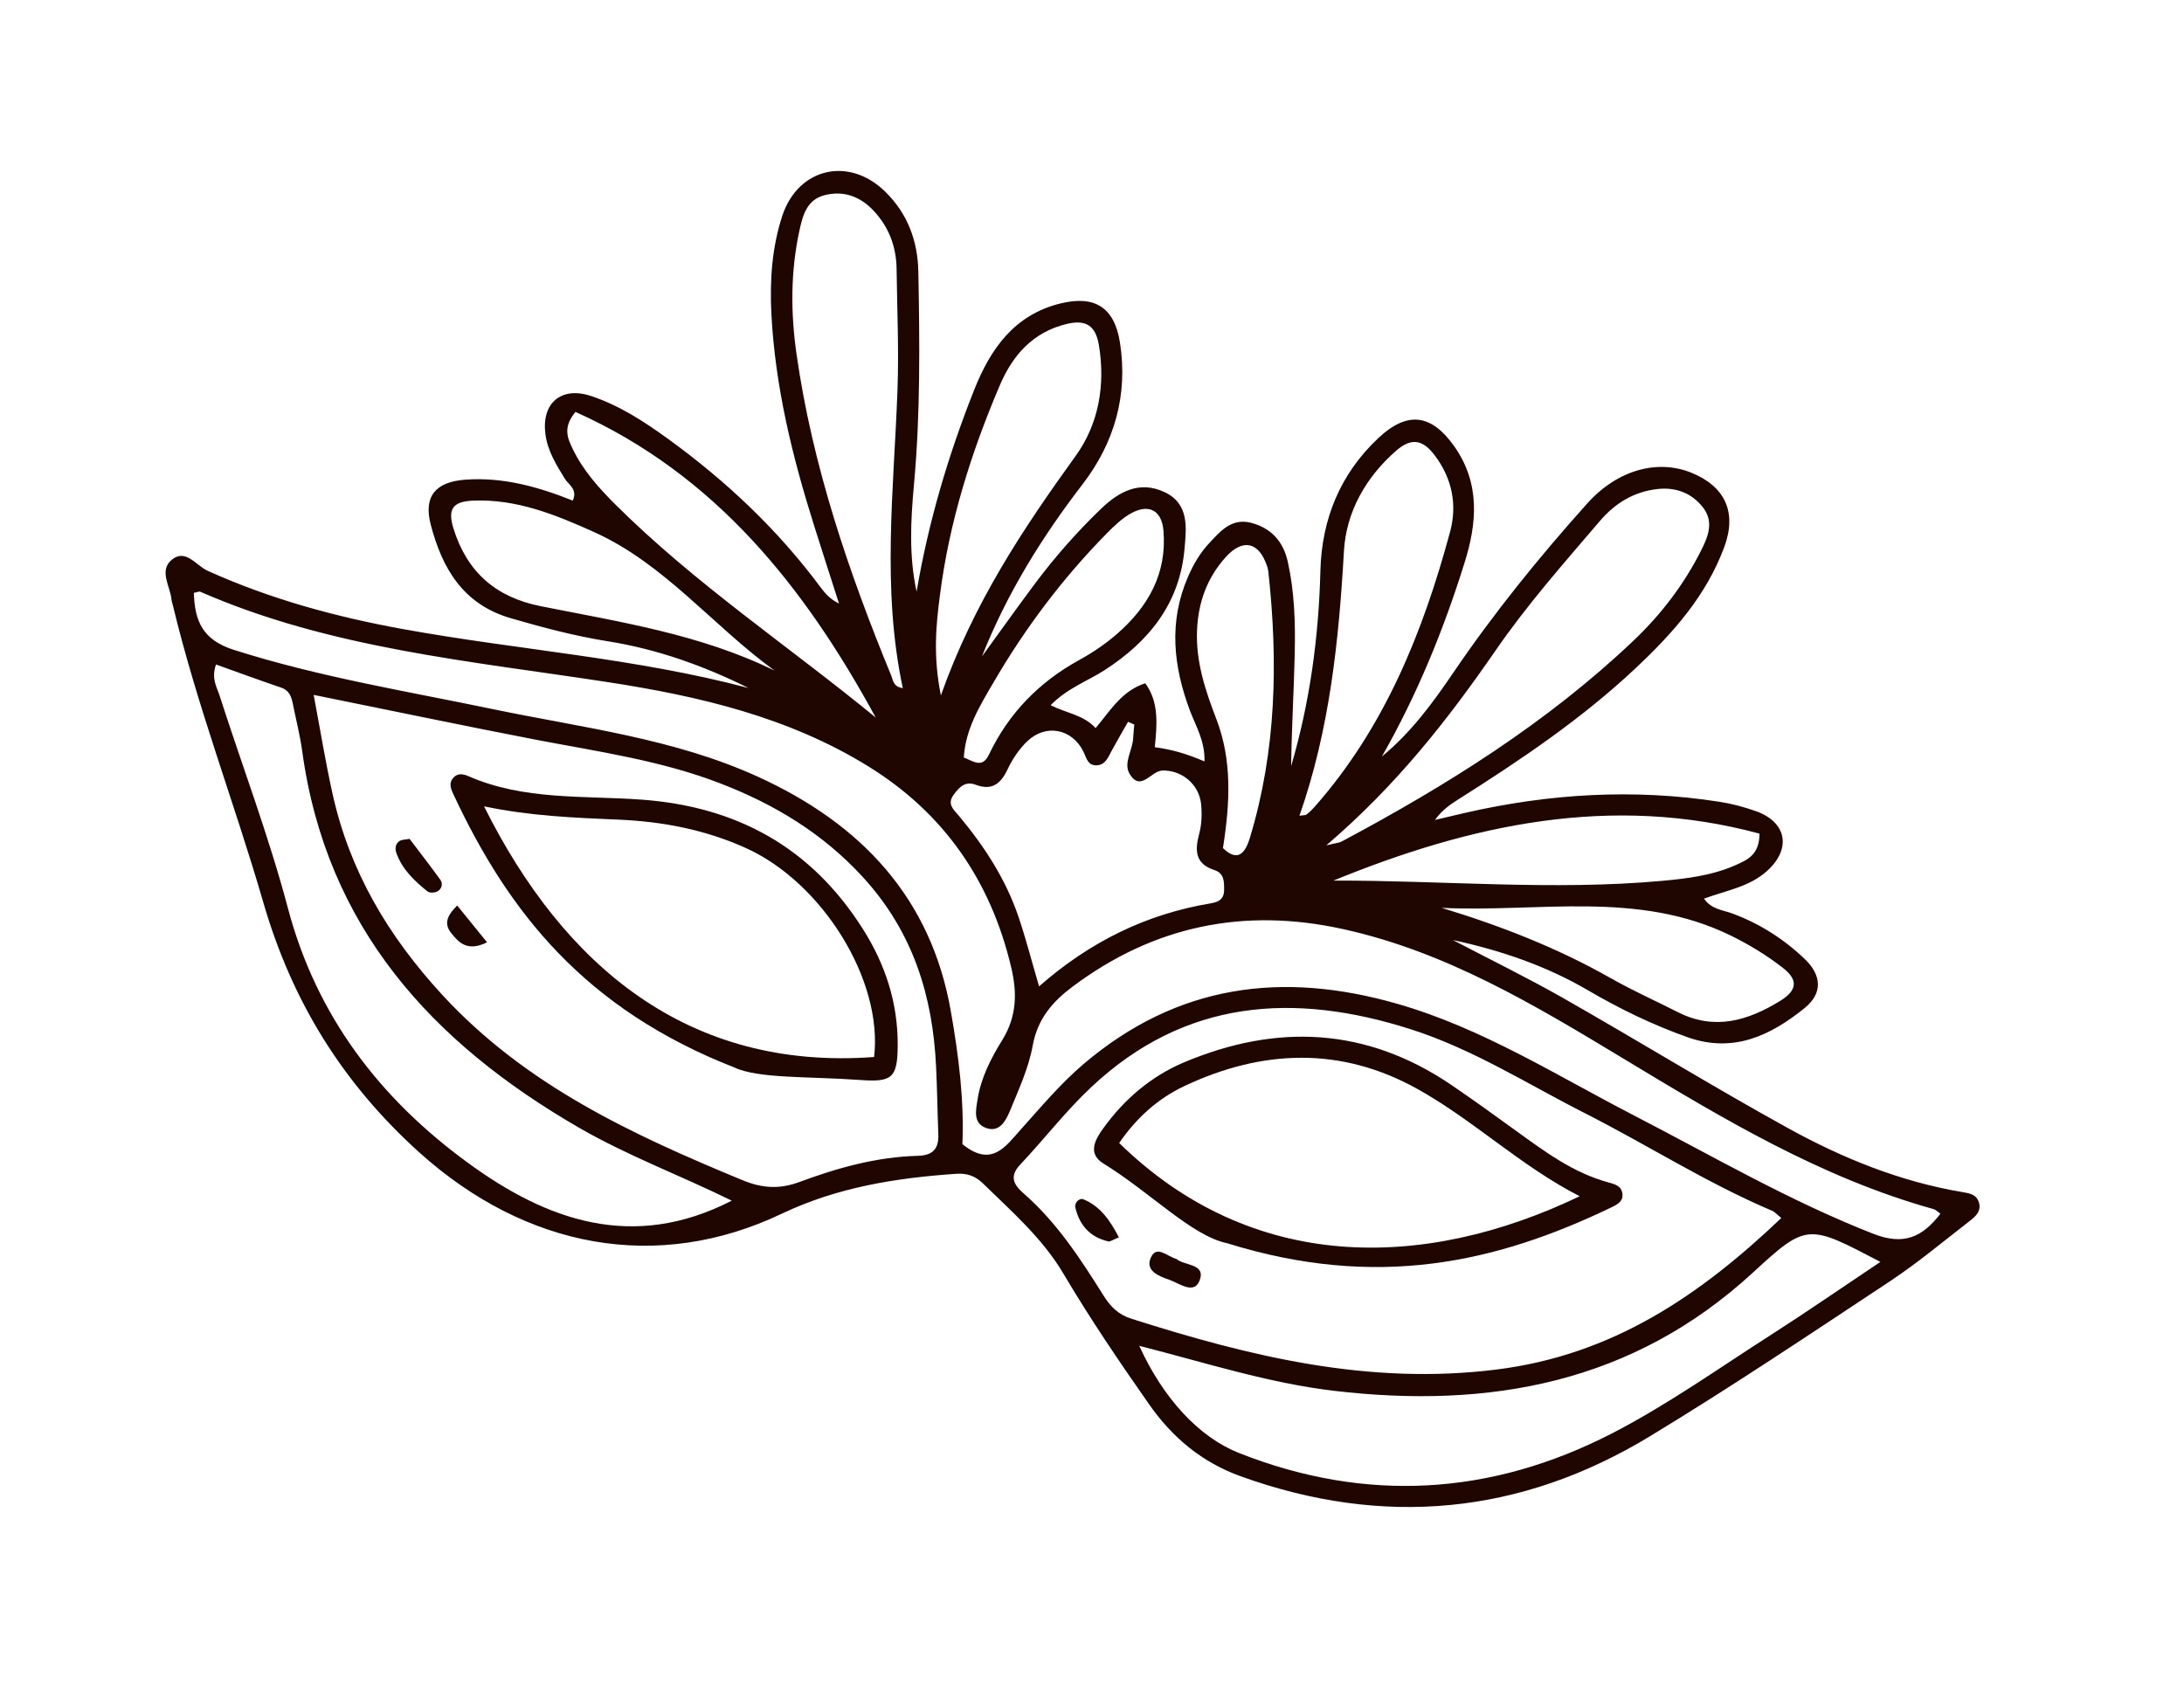 <svg width="232" height="179" viewBox="0 0 232 179" fill="none" xmlns="http://www.w3.org/2000/svg">
<g clip-path="url(#clip0_2183_1364)">
<path d="M146.797 80.367C149.856 77.858 152.176 74.714 154.368 71.482C158.676 65.14 163.488 59.201 168.6 53.495C171.824 49.899 176.082 48.762 179.69 50.228C183.275 51.696 184.506 54.438 183.182 58.065C181.282 63.248 177.741 67.23 173.812 70.926C168.075 76.334 161.567 80.714 154.934 84.911C154.056 85.469 153.19 86.052 152.431 87.109C153.486 86.858 154.542 86.608 155.593 86.367C164.542 84.311 173.559 83.765 182.651 85.179C183.969 85.383 185.278 85.733 186.531 86.179C189.818 87.35 190.317 90.182 187.707 92.532C185.86 94.199 183.439 94.589 181.014 95.466C181.784 96.611 182.995 96.671 183.98 97.032C186.9 98.105 189.46 99.739 191.703 101.875C193.496 103.576 193.65 105.499 191.733 107.066C188.117 110.003 184.147 111.911 179.298 110.205C175.583 108.892 172.063 107.182 168.672 105.198C164.218 102.593 159.397 100.96 154.339 99.869C158.257 101.923 162.237 103.861 166.077 106.047C174.046 110.584 181.874 115.401 189.902 119.832C195.685 123.028 201.814 125.52 208.402 126.636C209.193 126.769 209.944 126.866 210.213 127.748C210.486 128.652 209.883 129.212 209.282 129.677C206.483 131.844 203.757 134.131 200.823 136.08C192.377 141.669 183.952 147.32 175.285 152.576C161.535 160.926 146.948 162.3 131.783 156.833C127.702 155.358 124.545 152.747 122.044 149.159C118.879 144.635 115.787 140.083 112.978 135.335C110.762 131.573 107.496 128.732 104.417 125.724C103.604 124.936 102.728 124.624 101.575 124.701C95.164 125.145 88.967 126.122 83.023 128.951C69.805 135.24 55.876 132.624 44.556 122.444C36.456 115.142 31.03 106.447 27.967 95.855C24.91 85.307 20.939 75.028 18.366 64.313C18.325 64.129 18.244 63.94 18.226 63.753C18.107 62.299 16.835 60.625 18.26 59.456C19.727 58.258 20.847 60.091 22.044 60.634C28.71 63.646 35.677 65.544 42.877 66.846C55.063 69.054 67.479 69.9 79.525 73.098C74.762 70.733 69.82 68.961 64.555 68.126C61.059 67.57 57.646 66.662 54.241 65.672C49.172 64.195 46.955 60.348 45.75 55.715C44.973 52.71 46.285 51.203 49.396 50.963C53.4 50.659 57.165 51.713 60.845 53.184C61.389 51.955 60.392 51.504 59.997 50.854C59.092 49.374 58.179 47.913 57.943 46.163C57.486 42.826 59.614 41.025 62.768 42.064C65.806 43.072 68.45 44.8 71.005 46.655C77.154 51.117 82.637 56.288 87.177 62.406C87.663 63.068 88.229 63.683 89.125 64.119C88.236 61.34 87.341 58.579 86.465 55.794C84.157 48.474 82.342 41.055 81.943 33.355C81.763 29.808 81.99 26.28 83.123 22.862C84.814 17.849 90.169 16.582 94.027 20.356C96.405 22.679 97.487 25.57 97.553 28.873C97.695 36.429 97.777 43.975 97.085 51.52C96.739 55.292 96.544 59.087 97.368 62.852C98.624 55.455 100.741 48.321 103.495 41.394C105.213 37.08 107.726 33.453 112.637 32.241C116.28 31.342 118.376 32.64 118.967 36.375C119.848 41.976 118.378 47.057 114.979 51.472C110.647 57.105 106.944 63.09 104.309 69.741C106.184 67.161 108.033 64.561 109.943 62.003C112.069 59.162 114.404 56.512 116.956 54.056C118.86 52.229 121.026 51.037 123.686 52.271C126.346 53.505 126.028 56.067 125.83 58.29C125.329 64.077 122.076 68.141 117.323 71.204C115.505 72.371 113.387 73.103 111.604 74.92C113.341 75.793 115.113 75.947 116.384 77.355C117.992 75.433 119.176 73.392 121.659 72.589C123.124 74.587 122.917 76.955 122.668 79.382C124.513 79.625 126.136 80.108 127.948 80.891C128.017 78.729 127.028 77.156 126.407 75.502C124.632 70.771 124.124 66.058 126.206 61.258C126.79 59.916 127.511 58.697 128.5 57.649C129.68 56.392 130.847 55.024 132.883 55.537C135.051 56.097 136.327 57.55 136.799 59.682C137.509 62.875 137.609 66.138 137.537 69.382C137.448 73.384 137.205 77.374 137.154 81.39C139.144 74.615 140.083 67.688 140.262 60.629C140.406 55.16 142.361 50.358 146.402 46.553C149.502 43.634 152.053 43.98 154.482 47.415C157.254 51.343 156.905 55.571 155.572 59.788C153.348 66.926 150.531 73.82 146.797 80.367ZM102.231 121.549C105.333 124.076 106.812 121.801 108.411 120.024C110.573 117.62 112.62 115.154 115.118 113.029C125.074 104.57 136.225 103.129 148.472 106.654C157.503 109.255 165.358 114.262 173.58 118.508C181.98 122.849 190.144 127.615 198.996 131.076C202.218 132.341 204.204 131.446 206.124 128.945C205.828 128.734 205.63 128.514 205.398 128.453C193.45 125.13 182.952 118.81 172.47 112.475C163.044 106.782 153.63 101.113 142.673 98.706C132.121 96.38 122.551 98.363 113.919 104.832C111.819 106.408 110.225 108.229 109.709 111.049C109.273 113.463 108.204 115.778 107.259 118.074C106.836 119.081 106.155 120.367 104.724 119.825C103.346 119.313 103.662 117.95 103.84 116.824C104.197 114.51 105.271 112.419 106.465 110.499C108.019 107.984 108.058 105.461 107.42 102.782C105.249 93.59 100.273 86.371 92.206 81.395C83.729 76.167 74.231 73.951 64.549 72.465C49.916 70.213 35.077 68.897 21.28 62.867C21.152 62.811 20.944 62.917 20.591 62.983C20.683 65.945 21.498 67.977 24.835 69.038C33.892 71.925 43.226 73.435 52.476 75.362C61.915 77.323 71.577 78.451 80.483 82.505C91.426 87.487 98.938 95.365 101.022 107.54C101.844 112.207 102.43 116.938 102.231 121.549ZM33.321 73.824C34.029 77.59 34.582 80.982 35.323 84.325C37.147 92.554 41.216 99.428 46.971 105.682C55.842 115.318 67.184 120.548 78.889 125.387C80.943 126.236 82.797 126.366 84.939 125.568C88.977 124.066 93.138 122.906 97.499 122.793C99.085 122.752 99.738 122.051 99.675 120.5C99.578 118.119 99.558 115.734 99.439 113.356C99.091 105.78 96.969 98.984 91.682 93.204C87.41 88.54 82.289 85.452 76.511 83.224C70.223 80.792 63.581 79.859 57.012 78.602C49.233 77.104 41.492 75.472 33.321 73.824ZM189.222 129.399C188.808 129.071 188.549 128.756 188.216 128.616C181.346 125.701 175.055 121.666 168.413 118.291C162.29 115.186 156.474 111.458 149.859 109.345C137.459 105.384 125.87 106.149 115.931 115.485C113.222 118.023 110.937 121.009 108.38 123.718C107.183 124.99 107.678 125.867 108.756 126.803C112.252 129.864 114.766 133.711 117.201 137.604C117.945 138.793 118.775 139.651 120.158 140.09C132.772 144.107 145.367 147.193 158.942 145.5C171.293 143.967 180.564 137.641 189.222 129.399ZM77.734 127.556C72.233 124.852 66.673 122.787 61.531 119.819C45.867 110.777 34.669 98.497 32.107 79.824C31.873 78.127 31.443 76.445 31.107 74.765C30.949 73.987 30.716 73.331 29.842 73.041C27.53 72.26 25.252 71.416 22.944 70.594C22.432 72.088 23.009 72.942 23.295 73.808C25.721 81.36 28.548 88.8 30.577 96.455C33.615 107.952 40.371 116.728 49.708 123.536C58.078 129.661 67.233 132.954 77.734 127.556ZM199.747 134.062C192.09 130.049 191.954 129.895 186.228 135.179C173.475 146.931 158.261 149.706 141.705 147.756C134.707 146.93 127.989 144.749 121.019 142.977C123.562 148.564 127.361 152.678 131.594 154.356C145.104 159.7 158.411 158.878 171.214 152.293C177.14 149.245 182.623 145.328 188.257 141.73C192.03 139.306 195.72 136.756 199.747 134.062ZM120.491 76.971C120.271 76.872 120.049 76.782 119.829 76.683C119.239 77.714 118.639 78.743 118.077 79.784C117.709 80.46 117.427 81.251 116.527 81.302C115.539 81.364 115.424 80.527 115.077 79.83C113.877 77.418 111.108 76.877 109.157 78.719C108.276 79.552 107.552 80.631 107.033 81.731C106.302 83.275 105.37 84.015 103.665 83.376C102.523 82.948 101.915 83.612 101.303 84.434C100.561 85.444 101.321 86.023 101.849 86.657C104.566 89.907 106.85 93.417 108.213 97.459C108.991 99.774 109.6 102.146 110.378 104.791C115.757 100.062 121.754 97.113 128.594 95.973C129.419 95.832 130.025 95.559 130.033 94.554C130.039 93.643 130.041 92.773 129.014 92.439C126.931 91.76 126.916 90.343 127.392 88.559C127.659 87.572 127.691 86.469 127.592 85.435C127.371 83.255 125.453 81.786 123.462 81.862C122.278 81.907 121.188 84.131 120.019 82.26C119.274 81.071 120.34 79.688 120.377 78.364C120.402 77.906 120.453 77.435 120.491 76.971ZM95.902 73.105C93.649 62.535 94.95 52.001 95.336 41.47C95.494 37.184 95.297 32.879 95.243 28.592C95.216 26.194 94.409 24.08 92.765 22.348C91.353 20.858 89.576 20.214 87.573 20.742C85.712 21.226 85.277 22.865 84.921 24.49C83.978 28.835 83.983 33.2 84.608 37.584C86.3 49.493 90.149 60.768 94.698 71.837C94.879 72.284 94.89 72.967 95.902 73.105ZM140.885 89.81C141.965 89.548 142.266 89.538 142.503 89.41C153.657 83.459 164.329 76.804 173.546 68.039C176.468 65.259 178.896 62.079 180.716 58.46C181.471 56.967 182.082 55.401 180.889 53.893C179.684 52.36 177.995 51.737 176.071 51.953C173.582 52.234 171.58 53.443 169.96 55.339C166.116 59.84 162.189 64.279 158.837 69.157C153.778 76.474 148.347 83.435 140.885 89.81ZM138.036 86.662C138.452 86.597 138.663 86.63 138.782 86.535C139.087 86.304 139.362 86.04 139.611 85.758C147.078 77.314 151.157 67.175 154.043 56.483C154.809 53.646 154.27 50.81 152.372 48.33C151.106 46.669 149.901 46.505 148.32 47.873C145.055 50.723 142.996 54.416 142.762 58.558C142.219 68.099 141.245 77.507 138.036 86.662ZM99.948 73.877C103.436 64.027 108.69 56.164 114.269 48.428C116.701 45.059 117.447 40.908 116.728 36.639C116.378 34.583 115.348 33.929 113.317 34.415C109.706 35.284 107.565 37.748 106.206 40.937C103.162 48.08 100.844 55.449 99.854 63.175C99.423 66.44 99.112 69.726 99.948 73.877ZM141.643 93.552C153.308 93.525 164.951 94.637 176.58 93.579C179.258 93.333 181.912 93.005 184.399 91.895C185.612 91.351 186.907 90.814 186.903 88.562C171.194 84.324 156.28 87.567 141.643 93.552ZM93.026 76.231C85.455 62.323 75.957 50.394 61.133 43.764C59.755 45.396 60.294 46.565 60.837 47.693C61.929 49.961 63.583 51.813 65.353 53.58C73.831 62.025 83.8 68.666 93.026 76.231ZM82.286 71.247C75.713 66.485 70.588 59.893 63.114 56.529C59.052 54.7 54.868 52.976 50.195 53.19C48.026 53.288 47.566 54.164 48.158 56.105C49.591 60.756 52.645 63.447 57.433 64.399C65.837 66.077 74.379 67.369 82.286 71.247ZM153.138 96.448C159.412 98.354 165.434 100.701 171.111 103.923C173.434 105.239 175.879 106.333 178.261 107.543C182.14 109.498 185.669 108.441 189.094 106.338C190.795 105.288 191.146 104.182 189.39 102.824C187.653 101.473 185.813 100.35 183.815 99.373C173.957 94.566 163.448 96.947 153.138 96.448ZM102.384 80.478C103.394 80.859 104.336 81.672 105.05 80.175C107.145 75.784 110.364 72.471 114.628 70.127C116.039 69.355 117.408 68.431 118.622 67.378C121.955 64.489 123.986 60.934 123.589 56.355C123.405 54.252 122.07 53.5 120.218 54.496C119.233 55.026 118.378 55.847 117.58 56.656C112.874 61.434 108.871 66.77 105.504 72.555C104.084 74.99 102.56 77.451 102.384 80.478ZM129.91 90.104C131.43 91.558 132.237 90.753 132.766 89.03C135.588 79.738 135.775 70.272 134.732 60.718C134.713 60.531 134.663 60.343 134.601 60.162C133.749 57.576 132.037 57.168 130.218 59.173C128.221 61.382 127.272 64.016 127.157 66.99C127.023 70.317 128.042 73.356 129.216 76.407C130.882 80.758 130.677 85.239 129.91 90.104Z" fill="#1F0600"/>
<path d="M78.018 113.41C62.179 107.215 54.048 96.961 48.203 84.465C47.912 83.852 47.618 83.216 48.175 82.608C48.647 82.086 49.261 82.241 49.766 82.463C55.653 85.038 61.968 84.507 68.126 84.949C78.267 85.686 86.162 90.016 91.652 98.681C94.079 102.508 95.399 106.609 95.36 111.128C95.331 114.546 94.74 114.983 91.326 114.733C86.008 114.346 80.584 114.611 78.018 113.41ZM92.853 112.294C93.811 104.122 87.359 93.776 79.252 90.102C74.918 88.144 70.388 87.273 65.66 87.075C60.986 86.875 56.305 86.693 51.417 85.663C59.903 102.667 73.127 113.759 92.853 112.294Z" fill="#1F0600"/>
<path d="M43.509 89.12C44.648 90.63 45.742 92.028 46.779 93.469C47.083 93.896 46.917 94.453 46.469 94.697C46.191 94.852 45.636 94.888 45.415 94.704C44.018 93.59 42.718 92.352 42.099 90.603C41.938 90.131 42.015 89.617 42.454 89.339C42.745 89.177 43.144 89.191 43.509 89.12Z" fill="#1F0600"/>
<path d="M51.738 100.109C49.661 101.142 48.742 100.146 47.928 99.123C47.126 98.126 47.501 97.252 48.566 96.198C49.653 97.53 50.59 98.681 51.738 100.109Z" fill="#1F0600"/>
<path d="M130.358 132.079C126.576 131.283 122.301 126.745 117.2 123.601C115.47 122.528 116.374 121.003 117.207 119.856C119.428 116.783 122.258 114.352 125.77 112.865C135.626 108.712 145.144 109.141 154.147 115.246C156.437 116.805 158.684 118.423 160.928 120.051C164.026 122.29 167.088 124.602 170.875 125.622C171.504 125.793 172.225 125.976 172.341 126.782C172.46 127.609 171.843 127.942 171.226 128.242C158.895 134.189 146.201 137.012 130.358 132.079ZM167.805 127.087C161.539 123.878 156.559 119.025 150.58 115.695C142.468 111.17 134.111 111.473 125.833 115.371C122.952 116.723 120.673 118.83 118.886 121.431C132.939 135.175 151.125 135.083 167.805 127.087Z" fill="#1F0600"/>
<path d="M124.966 133.746C125.805 134.491 128.132 134.216 127.427 136.045C126.839 137.577 125.258 136.324 124.19 135.954C123.151 135.594 121.663 135.032 122.222 133.671C122.838 132.181 123.972 133.498 124.966 133.746Z" fill="#1F0600"/>
<path d="M118.861 131.455C118.106 131.759 117.909 131.922 117.761 131.891C115.806 131.449 114.659 130.17 114.23 128.276C114.113 127.799 114.647 127.225 115.098 127.417C116.883 128.159 117.899 129.626 118.861 131.455Z" fill="#1F0600"/>
</g>
<defs>
<clipPath id="clip0_2183_1364">
<rect width="204.3" height="116.67" fill="white" transform="translate(39.156) rotate(19.61)"/>
</clipPath>
</defs>
</svg>
